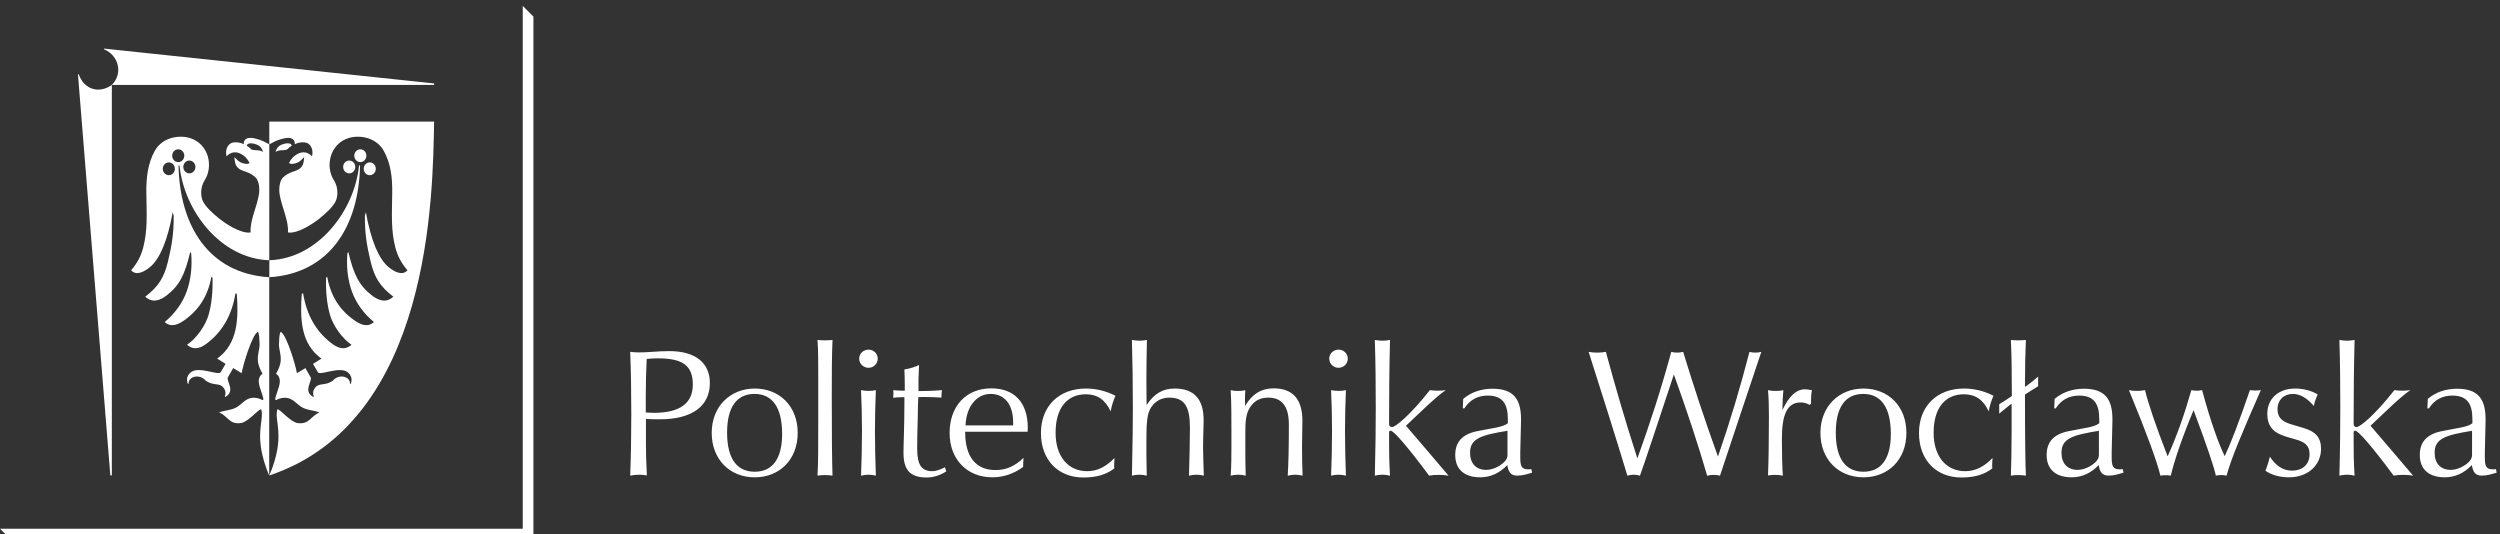 <?xml version="1.0" encoding="UTF-8" standalone="no"?>
<svg
   width="306.728mm"
   height="65.543mm"
   viewBox="0 0 306.728 65.543"
   id="svg1019"
   inkscape:version="1.0.2-2 (e86c870879, 2021-01-15)"
   sodipodi:docname="pwr_logo.svg"
   version="1.1"
   inkscape:export-filename="pwr_logo_red.svg"
   inkscape:export-xdpi="96"
   inkscape:export-ydpi="96"
   xmlns:inkscape="http://www.inkscape.org/namespaces/inkscape"
   xmlns:sodipodi="http://sodipodi.sourceforge.net/DTD/sodipodi-0.dtd"
   xmlns="http://www.w3.org/2000/svg"
   xmlns:svg="http://www.w3.org/2000/svg">
  <rect x="0" y="0" width="306.728" height="65.543" fill="#333333" stroke="none"/>
  <sodipodi:namedview
     id="namedview11"
     pagecolor="#505050"
     bordercolor="#eeeeee"
     borderopacity="1"
     inkscape:showpageshadow="0"
     inkscape:pageopacity="0"
     inkscape:pagecheckerboard="0"
     inkscape:deskcolor="#505050"
     inkscape:document-units="mm"
     showgrid="false" />
  <defs
     id="defs1013" />
  <g
     inkscape:label="Warstwa 1"
     inkscape:groupmode="layer"
     id="layer1"
     transform="translate(434.578,65.277)">
    <g
       id="Group 6"
       transform="matrix(0.255,0,0,0.255,-435.431,480.692)"
       style="fill:#000000">
      <path
         id="Object 7"
         class="shp0"
         d="m 254.86,-2138.22 v 0 l 5.13,5.14 v 251.55 H 8.47 l -5.13,-5.14 h 251.52 z"
         style="fill:#ffffff;fill-opacity:1" />
      <path
         id="Object 8"
         fill-rule="evenodd"
         class="shp0"
         d="m 132.87,-1912.33 h -0.05 c -1.98,-4.66 -3.18,-9.05 -3.76,-12.45 -0.43,-2.56 -0.58,-4.8 -0.56,-6.79 0.02,-1.98 0.2,-3.72 0.38,-5.24 0.37,-3.06 0.8,-5.34 0.13,-7.28 -0.94,-0.55 -6.15,6.02 -9.63,6.56 -5.78,0.9 -6.39,-3.45 -10.64,-5.07 3.12,-1.19 5.44,-0.95 8.16,-2.35 2.36,-1.22 4.02,-3.71 6.63,-4.46 1.8,-0.52 3.9,-0.31 6.13,0.85 0.79,0 0.19,-1.58 -0.49,-3.66 -0.53,-1.62 -1.3,-3.61 -1.34,-5.32 -0.03,-1.53 0.55,-2.84 1.83,-3.68 -1.3,-2.23 -2.11,-4.47 -2.23,-6.09 -0.26,-3.73 0.96,-5.69 0.81,-8.36 -0.1,-1.91 -0.07,-4.68 -0.8,-5.73 -2.8,1.07 -7.45,16.93 -7.82,19.91 l -4.08,-2.47 -2.54,4.45 c -0.96,1.69 3.91,6.73 -1.3,9.46 l -0.19,-0.12 c 0.49,-1.49 0.51,-2.83 -0.65,-4.34 -1.95,-2.56 -4.62,-0.74 -8.4,-3.3 -1.95,-2.24 -4.56,-2.43 -6.27,-1.72 -1.17,0.49 -2.07,1.42 -2.17,3.19 l -0.23,0.1 c -1.11,-2.51 -0.12,-4.49 1.42,-5.72 3.84,-3.06 13.26,1.77 14.3,0 l 2.37,-4.02 -4.05,-2.54 c 10.19,-7.28 10.24,-19.75 9.46,-31.11 l -0.65,-0.33 c -1.67,10.46 -6.23,18.34 -13.47,23.92 -2.73,2.09 -6.1,4.03 -9.83,0.87 4.48,-3 8.94,-9.25 10.4,-14.51 1.44,-5.14 2.06,-11.13 1.85,-17.79 l -0.54,-0.45 c -2.02,11.63 -8.34,17.56 -12.58,20.63 -2.99,2.18 -6.6,4.15 -9.9,1.17 4.86,-3.98 8.64,-9.22 10.59,-14.69 2.04,-5.71 2.71,-12.02 2.17,-18.38 l -0.47,-0.61 c -2.54,10.84 -5.2,16.21 -11.41,20.94 -3.12,2.37 -6.69,3.75 -10.23,0.55 6.44,-4.92 9.09,-9.3 10.91,-16.82 1.8,-7.43 2.89,-13.8 2.78,-22.12 l -0.48,-1.71 c -2.45,13.82 -6.26,22.42 -10.72,26.23 -3.01,2.57 -6.93,4.47 -9.27,1.7 2.98,-3.42 4.87,-7.14 5.87,-11.17 2.05,-8.23 1.61,-15.09 1.45,-26.12 -0.1,-7.2 0.68,-14.07 4.06,-20.16 3.47,-6.26 11.18,-7.83 16.8,-6.2 9.15,2.77 11.51,13.62 7.19,20.35 -2.28,3.55 -1.93,8.1 -0.71,10.34 1.49,2.74 4.58,5.57 7.58,7.99 2.71,2.2 10.45,7.55 15.25,6.78 -0.22,-2.82 0.54,-5.89 1.48,-9.02 0.93,-3.12 2.04,-6.3 2.52,-9.32 0.43,-2.73 0.07,-5.97 -1.33,-7.83 -1.62,-1.65 -3.28,-2.44 -4.91,-3.01 -2.1,-0.73 -3.33,-1.07 -4.57,-2.75 -0.65,-0.88 -0.86,-2.54 -1,-4.34 1.11,1.21 1.97,2.03 2.97,2.55 0.89,0.46 3.51,1.21 4.32,0.28 -0.86,-1.9 -2.43,-3.53 -4.31,-4.45 -2.51,-1.23 -4.89,-0.72 -6.74,1.26 -0.53,-1.98 -0.2,-4.36 1.39,-5.81 1.65,-1.51 5.1,-0.97 6.93,0.01 -0.23,-1.45 0.54,-2.84 2.61,-3.05 1.42,-0.14 2.87,0.27 4.21,0.65 2.02,0.57 3.54,1.45 5.41,2.45 v -10.96 h 79.3 c -0.65,34.98 -1.23,144.16 -79.2,170.23 h -0.06 c 1.99,-4.67 3.23,-9.04 3.81,-12.45 0.43,-2.56 0.58,-4.8 0.56,-6.79 -0.01,-1.98 -0.2,-3.72 -0.38,-5.24 -0.37,-3.06 -0.8,-5.34 -0.13,-7.28 0.94,-0.54 6.16,6.02 9.63,6.56 5.78,0.9 6.39,-3.45 10.64,-5.07 -3.12,-1.19 -5.44,-0.95 -8.16,-2.35 -2.36,-1.22 -4.02,-3.71 -6.63,-4.46 -1.8,-0.52 -3.9,-0.31 -6.13,0.85 -0.79,0 -0.19,-1.58 0.49,-3.66 0.53,-1.62 1.3,-3.61 1.34,-5.32 0.03,-1.53 -0.55,-2.84 -1.83,-3.68 1.3,-2.23 2.11,-4.47 2.23,-6.09 0.26,-3.73 -0.96,-5.68 -0.81,-8.36 0.11,-1.91 0.07,-4.68 0.8,-5.73 2.8,1.08 7.45,16.93 7.82,19.91 l 4.08,-2.47 2.54,4.45 c 0.96,1.69 -3.91,6.74 1.3,9.46 l 0.19,-0.12 c -0.49,-1.49 -0.51,-2.83 0.65,-4.34 1.95,-2.56 4.62,-0.74 8.4,-3.3 1.95,-2.24 4.56,-2.43 6.27,-1.72 1.17,0.49 2.07,1.42 2.17,3.19 l 0.23,0.1 c 1.11,-2.51 0.12,-4.49 -1.42,-5.72 -3.84,-3.06 -13.26,1.77 -14.3,0 l -2.36,-4.01 4.04,-2.55 c -10.19,-7.28 -10.24,-19.75 -9.46,-31.11 l 0.65,-0.33 c 1.67,10.46 6.23,18.34 13.47,23.92 2.73,2.09 6.1,4.03 9.83,0.87 -4.48,-3 -8.93,-9.25 -10.4,-14.51 -1.44,-5.14 -2.06,-11.13 -1.84,-17.79 l 0.53,-0.45 c 2.02,11.63 8.34,17.57 12.58,20.63 3,2.18 6.6,4.15 9.91,1.17 -4.87,-3.98 -8.65,-9.22 -10.6,-14.69 -2.04,-5.71 -2.71,-12.02 -2.17,-18.38 l 0.47,-0.61 c 2.54,10.84 5.21,16.21 11.41,20.94 3.12,2.37 6.7,3.75 10.24,0.55 -6.45,-4.92 -9.1,-9.3 -10.92,-16.82 -1.8,-7.43 -2.88,-13.8 -2.78,-22.12 l 0.48,-1.71 c 2.45,13.82 6.26,22.42 10.72,26.23 3.01,2.57 6.93,4.47 9.27,1.7 -2.98,-3.42 -4.87,-7.14 -5.87,-11.17 -2.05,-8.23 -1.61,-15.09 -1.45,-26.12 0.1,-7.2 -0.68,-14.06 -4.06,-20.16 -3.46,-6.26 -11.18,-7.83 -16.8,-6.2 -9.15,2.77 -11.51,13.62 -7.19,20.35 2.28,3.55 1.93,8.1 0.71,10.34 -1.49,2.74 -4.57,5.57 -7.58,8 -2.71,2.19 -10.44,7.55 -15.25,6.77 0.22,-2.81 -0.54,-5.89 -1.48,-9.02 -0.93,-3.12 -2.04,-6.3 -2.52,-9.31 -0.43,-2.74 -0.07,-5.97 1.33,-7.84 1.62,-1.65 3.28,-2.44 4.92,-3.01 2.1,-0.73 3.32,-1.07 4.56,-2.75 0.65,-0.88 0.86,-2.54 1,-4.33 -1.1,1.2 -1.97,2.02 -2.96,2.54 -0.9,0.46 -3.52,1.21 -4.33,0.28 0.86,-1.9 2.43,-3.53 4.31,-4.45 2.51,-1.23 4.89,-0.72 6.74,1.26 0.53,-1.98 0.2,-4.36 -1.39,-5.81 -1.65,-1.51 -5.1,-0.97 -6.93,0.01 0.23,-1.45 -0.54,-2.84 -2.61,-3.05 -1.42,-0.14 -2.87,0.27 -4.21,0.65 -2.02,0.57 -3.53,1.45 -5.41,2.45 v 0 l -0.01,55.75 c -23.48,-0.75 -41.03,-23.92 -43.18,-45.58 h -0.48 c 0.58,29.22 14.65,51.93 43.65,53.76 l 0.01,-8.18 c 0,0 0,0 0,0 l -0.01,8.18 c 0,0 0,0 0,0 z m -45.39,-147.51 c 0,-1.7 -1.3,-3.08 -2.91,-3.08 -1.6,0 -2.91,1.38 -2.91,3.08 0,1.7 1.31,3.08 2.91,3.08 1.61,0 2.91,-1.38 2.91,-3.08 z m 9.89,-0.89 c 0,-1.69 -1.31,-3.08 -2.91,-3.08 -1.61,0 -2.92,1.39 -2.92,3.08 0,1.7 1.31,3.08 2.92,3.08 1.6,0 2.91,-1.38 2.91,-3.08 z m -5.35,-5.41 c 0,-1.7 -1.31,-3.08 -2.91,-3.08 -1.61,0 -2.92,1.38 -2.92,3.08 0,1.69 1.31,3.08 2.92,3.08 1.6,0 2.91,-1.39 2.91,-3.08 z m 30.11,-4.76 c 0.68,0.33 1.35,0.89 1.87,1.47 0.76,0.92 3.22,0.47 4.63,0.89 0.85,0.25 1.25,0.61 1.31,0.45 -0.42,-0.87 -0.72,-1.74 -1.44,-2.42 -1.55,-1.48 -6.24,-2.51 -6.37,-0.39 z m 56.21,11.06 c 0,-1.7 1.3,-3.08 2.91,-3.08 1.6,0 2.91,1.38 2.91,3.08 0,1.7 -1.31,3.08 -2.91,3.08 -1.61,0 -2.91,-1.38 -2.91,-3.08 z m -9.89,-0.89 c 0,-1.69 1.31,-3.08 2.91,-3.08 1.61,0 2.92,1.39 2.92,3.08 0,1.7 -1.31,3.09 -2.92,3.09 -1.6,0 -2.91,-1.39 -2.91,-3.09 z m 5.35,-5.41 c 0,-1.7 1.31,-3.08 2.92,-3.08 1.6,0 2.91,1.38 2.91,3.08 0,1.69 -1.31,3.08 -2.91,3.08 -1.61,0 -2.92,-1.39 -2.92,-3.08 z m 2.78,4.71 c -0.58,29.22 -14.65,51.93 -43.65,53.76 v -8.18 c 23.47,-0.75 41.02,-23.92 43.17,-45.58 z m -32.89,-9.47 c -0.68,0.33 -1.35,0.89 -1.87,1.47 -0.76,0.92 -3.22,0.47 -4.63,0.89 -0.85,0.26 -1.25,0.61 -1.31,0.45 0.42,-0.87 0.72,-1.74 1.44,-2.42 1.55,-1.48 6.25,-2.51 6.37,-0.39 z m -86.54,158.57 h -0.72 l -15.58,-192.98 h 0.36 c 2.69,7.51 9.92,9.4 15.94,5.12 z m 155.06,-188.58 v 0.72 H 57.15 c 5.46,-5.51 3.39,-14.16 -3.79,-17.18 v -0.31 z"
         style="fill:#ffffff;fill-opacity:1" />
      <path
         id="Object 9"
         fill-rule="evenodd"
         class="shp0"
         d="m 320.73,-1939.31 c -1.51,0 -3.83,0 -6.59,-0.18 v 12.48 c 0,3.57 0.09,8.47 0.44,14.71 -1.25,-0.18 -2.4,-0.36 -3.65,-0.36 -1.43,0 -2.85,0.18 -4.37,0.46 0.36,-9.64 0.53,-19.53 0.53,-29.7 0,-10.69 -0.17,-20.59 -0.53,-29.86 1.69,0.18 3.03,0.27 4.28,0.27 4.37,0 9.18,-0.63 14.53,-0.63 12.66,0 19.52,5.71 19.52,15.34 0,11.05 -8.38,17.47 -24.16,17.47 z m -0.8,-29.33 c -1.78,0 -3.56,0.09 -5.44,0.27 -0.26,5.61 -0.44,11.59 -0.44,17.92 v 7.84 c 1.33,0.09 2.58,0.18 3.92,0.18 12.48,0 18.72,-4.55 18.72,-13.64 0,-9.36 -5.26,-12.57 -16.76,-12.57 z m 46.54,57.24 c -12.04,0 -20.69,-8.66 -20.69,-21.4 0,-12.66 8.92,-21.31 20.69,-21.31 12.12,0 20.68,8.65 20.68,21.31 0,13.01 -8.83,21.4 -20.68,21.4 z m -0.09,-40.12 c -8.56,0 -13.2,6.32 -13.2,18.63 0,12.39 4.64,18.81 13.29,18.81 8.55,0 13.19,-6.24 13.19,-18.19 0,-12.66 -4.64,-19.25 -13.28,-19.25 z m 33.78,39.04 c -1.16,0 -2.32,0.09 -3.48,0.28 0.36,-5.81 0.36,-14.26 0.36,-25.39 v -22.88 c 0,-6.6 0,-12.2 -0.36,-17.01 1.16,0.09 2.41,0.18 3.48,0.18 1.25,0 2.59,-0.09 3.75,-0.18 -0.36,8.01 -0.36,16.92 -0.36,26.8 0,18.07 0.09,30.91 0.36,38.48 -1.25,-0.19 -2.5,-0.28 -3.75,-0.28 z m 21.04,-51.61 c -2.41,0 -4.46,-1.97 -4.46,-4.37 0,-2.5 2.05,-4.37 4.46,-4.37 2.5,0 4.46,1.87 4.46,4.37 0,2.4 -1.96,4.37 -4.46,4.37 z m 0,51.43 c -1.16,0 -2.32,0.18 -3.57,0.46 0.27,-7.14 0.45,-14.38 0.45,-21.6 0,-6.69 -0.18,-13.21 -0.45,-19.54 1.25,0.27 2.41,0.36 3.57,0.36 1.25,0 2.5,-0.09 3.56,-0.36 -0.26,6.42 -0.44,12.85 -0.44,19.54 0,7.22 0.18,14.46 0.44,21.6 -1.06,-0.28 -2.31,-0.46 -3.56,-0.46 z m 27.99,1.35 c -8.11,0 -11.14,-3.75 -11.14,-11.97 0,-4.37 0.44,-12.3 0.44,-23.73 v -2.94 h -0.89 c -1.51,0 -3.03,0.09 -4.55,0.27 0.09,-0.8 0.18,-1.61 0.18,-2.32 0,-0.53 -0.09,-0.98 -0.09,-1.34 1.79,0.18 3.75,0.27 5.53,0.27 v -2.94 c 0,-2.57 -0.09,-4.98 -0.18,-7.28 2.68,-0.45 5,-1.16 7.05,-2.14 -0.18,3.73 -0.27,5.96 -0.27,6.85 v 5.69 c 3.21,0 6.95,-0.09 11.32,-0.45 -0.18,0.81 -0.27,1.79 -0.27,2.86 v 0.71 c -3.12,-0.18 -5.79,-0.27 -8.02,-0.27 -1.16,0 -2.23,0 -3.12,0.09 -0.09,2.41 -0.18,3.92 -0.18,4.37 0,5.52 -0.36,12.23 -0.36,20.16 0,7.68 1.79,11.07 7.31,11.07 1.52,0 3.57,-0.63 6.07,-1.87 l 0.62,1.96 c -2.85,1.87 -6.15,2.95 -9.45,2.95 z m 48.58,-22.03 h -30.04 v 0.27 c 0,11.86 5.17,18.18 14.62,18.18 5.08,0 9.36,-1.87 13.46,-5.88 -0.09,1.16 -0.17,2.32 -0.17,3.3 v 1.07 c -4.55,3.3 -9.45,5 -14.8,5 -12.31,0 -20.6,-8.75 -20.6,-21.32 0,-12.92 7.94,-21.48 20.06,-21.48 11.06,0 17.56,6.78 17.56,18.99 0,0.62 -0.09,1.25 -0.09,1.87 z m -6.95,-4.46 c 0,-8.73 -4.19,-13.72 -10.87,-13.72 -6.51,0 -11.68,5.79 -12.04,15.15 h 22.91 z m 46.89,-5.35 c -2.49,-5.52 -6.42,-8.2 -11.86,-8.2 -9.18,0 -14.62,6.69 -14.62,18.55 0,11.49 6.16,18.45 15.16,18.45 4.9,0 9,-2.05 13.19,-6.33 -0.09,1.25 -0.17,2.32 -0.17,3.21 0,0.62 0,1.25 0.08,1.78 -3.92,3.03 -8.73,4.38 -14.88,4.38 -12.13,0 -20.42,-8.39 -20.42,-21.41 0,-12.92 8.65,-21.39 21.66,-21.39 4.91,0 9.63,1.16 14.18,3.48 -0.98,2.14 -1.78,4.72 -2.32,7.48 z m 41.28,30.49 c -1.16,0 -2.32,0.18 -3.57,0.46 0.27,-9.64 0.45,-17.4 0.45,-23.19 0,-9.81 -2.5,-14.35 -9.9,-14.35 -4.1,0 -7.4,1.96 -9.36,5.7 -1.52,3.03 -1.69,8.12 -1.69,15.43 v 6.24 c 0,2.05 0.09,5.43 0.17,10.17 -1.15,-0.28 -2.4,-0.46 -3.65,-0.46 -1.16,0 -2.32,0.18 -3.48,0.46 0.36,-15.79 0.45,-26.67 0.45,-32.73 0,-11.5 -0.18,-22.33 -0.45,-32.55 1.34,0.18 2.59,0.36 3.66,0.36 1.25,0 2.49,-0.18 3.56,-0.36 -0.17,7.28 -0.26,13.77 -0.26,19.37 0,3.73 0.09,7.74 0.09,11.93 3.74,-5.52 7.75,-7.93 13.55,-7.93 9.27,0 13.9,5.08 13.9,15.16 0,3.74 -0.27,8.2 -0.27,13.37 0,3.12 0.18,7.57 0.36,13.38 -1.07,-0.28 -2.32,-0.46 -3.56,-0.46 z m 47.51,0 c -1.16,0 -2.32,0.18 -3.57,0.46 0.36,-6.07 0.54,-14.36 0.54,-24.7 0,-8.56 -3.3,-12.84 -9.9,-12.84 -3.38,0 -6.15,1.16 -8.11,3.74 -2.76,3.39 -2.94,7.76 -2.94,13.55 v 3.92 c 0,6.51 0,11.86 0.18,16.33 -1.16,-0.28 -2.41,-0.46 -3.66,-0.46 -1.16,0 -2.31,0.18 -3.56,0.46 0.35,-4.91 0.35,-9.91 0.35,-15.17 v -6.15 c 0,-7.13 0,-13.64 -0.35,-19.79 1.25,0.27 2.49,0.36 3.56,0.36 1.25,0 2.41,-0.09 3.48,-0.36 -0.09,1.52 -0.18,2.94 -0.18,4.37 0,1.07 0.09,2.14 0.09,3.21 3.3,-5.71 7.76,-8.47 13.64,-8.47 9.27,0 13.91,5.17 13.91,15.6 0,4.28 -0.18,8.56 -0.18,12.66 0,4.28 0.09,8.83 0.26,13.74 -1.15,-0.28 -2.4,-0.46 -3.56,-0.46 z m 20.86,-51.43 c -2.41,0 -4.46,-1.97 -4.46,-4.37 0,-2.5 2.05,-4.37 4.46,-4.37 2.49,0 4.46,1.87 4.46,4.37 0,2.4 -1.97,4.37 -4.46,4.37 z m 0,51.43 c -1.16,0 -2.32,0.18 -3.57,0.46 0.27,-7.14 0.45,-14.38 0.45,-21.6 0,-6.69 -0.18,-13.21 -0.45,-19.54 1.25,0.27 2.41,0.36 3.57,0.36 1.25,0 2.49,-0.09 3.56,-0.36 -0.26,6.42 -0.44,12.85 -0.44,19.54 0,7.22 0.18,14.46 0.44,21.6 -1.07,-0.28 -2.31,-0.46 -3.56,-0.46 z m 48.05,0.09 c -1.52,0 -3.03,0.09 -4.46,0.37 -10.79,-14.56 -17.12,-21.6 -18.45,-21.6 -0.8,0 -0.8,0.36 -0.8,1.16 v 4.9 c 0,3.49 0,8.75 0.44,15.54 -1.16,-0.28 -2.41,-0.46 -3.65,-0.46 -1.16,0 -2.41,0.18 -3.66,0.46 0.36,-13.49 0.45,-24.36 0.45,-32.76 0,-10.68 -0.09,-21.51 -0.45,-32.52 1.25,0.18 2.5,0.36 3.66,0.36 1.24,0 2.49,-0.18 3.65,-0.36 -0.36,14.11 -0.44,26.55 -0.44,37.44 v 2.94 c 0,0.98 0.44,1.52 1.42,1.52 1.61,0 8.65,-5.62 18.19,-17.76 1.33,0.18 2.58,0.27 3.83,0.27 1.25,0 2.59,-0.09 3.83,-0.27 -2.94,1.96 -6.59,5.26 -11.32,9.72 l -7.84,7.41 c 5.79,6.78 12.65,14.73 20.5,24.01 -1.6,-0.28 -3.3,-0.37 -4.9,-0.37 z m 37.97,0.36 c -3.03,0 -4.28,-1.61 -4.81,-5.08 -3.66,3.83 -8.02,5.89 -13.02,5.89 -7.75,0 -12.03,-3.93 -12.03,-10.71 0,-6.24 3.3,-9.89 10.16,-11.41 7.67,-1.6 12.93,-1.96 15.16,-3.92 v -1.87 c 0,-7.67 -2.68,-11.41 -9.72,-11.41 -4.81,0 -8.56,2.05 -11.23,6.15 h -0.72 l 0.18,-4.55 c 3.75,-3.21 8.65,-4.9 14.09,-4.9 9.89,0 13.73,4.72 13.73,14.62 v 1.07 l -0.36,14.89 v 2.4 c 0,4.19 0.53,5.8 3.83,5.8 0.45,0 0.98,0 1.52,-0.09 l 0.35,1.69 c -2.4,0.72 -4.63,1.43 -7.13,1.43 z m -4.72,-21.57 c -12.57,2.05 -18.01,3.65 -18.01,10.51 0,5.26 2.94,8.29 7.76,8.29 2.85,0 6.41,-1.51 8.73,-3.83 1.43,-1.43 1.52,-2.5 1.52,-3.74 z m 102.25,21.58 c -0.98,-0.28 -1.96,-0.37 -3.03,-0.37 -1.07,0 -2.05,0.09 -3.12,0.46 -4.64,-15.97 -10.08,-32.19 -16.05,-48.78 -8.38,25.32 -13.73,41.55 -16.31,48.69 -0.98,-0.28 -1.96,-0.46 -3.03,-0.46 -0.98,0 -1.96,0.18 -3.03,0.46 -5.62,-18.55 -11.86,-38.34 -18.64,-59.56 1.34,0.27 2.77,0.36 4.19,0.36 1.34,0 2.77,-0.09 4.11,-0.36 4.45,16.49 9.44,33.61 15.15,51.26 5.88,-16.23 11.41,-33.25 16.31,-51.26 0.98,0.27 1.87,0.36 2.86,0.36 0.89,0 1.87,-0.09 2.85,-0.36 5.08,16.58 10.61,33.43 16.76,50.37 5.7,-16.5 10.78,-33.34 15.15,-50.37 0.89,0.27 1.78,0.36 2.77,0.36 0.98,0 1.96,-0.09 2.94,-0.36 -6.87,20.32 -13.37,40.11 -19.88,59.56 z m 43.77,-34.51 -0.72,0.44 c -1.42,-0.8 -2.76,-1.15 -4.19,-1.15 -6.59,0 -9.09,5.79 -9.09,17.65 0,7.75 0.18,13.64 0.45,17.57 -1.25,-0.28 -2.59,-0.37 -3.84,-0.37 -1.07,0 -2.14,0.09 -3.29,0.27 0.26,-6.15 0.44,-15.69 0.44,-28.44 0,-4.63 -0.09,-8.82 -0.44,-12.57 1.33,0.27 2.58,0.36 3.74,0.36 1.25,0 2.5,-0.09 3.65,-0.36 -0.26,2.77 -0.44,5.97 -0.44,9.54 3.12,-6.6 6.6,-9.98 10.87,-9.98 0.81,0 1.88,0.18 3.3,0.44 -0.35,1.79 -0.44,4.1 -0.44,6.6 z m 25.23,35.31 c -12.04,0 -20.69,-8.66 -20.69,-21.4 0,-12.66 8.92,-21.31 20.69,-21.31 12.12,0 20.68,8.65 20.68,21.31 0,13.01 -8.83,21.4 -20.68,21.4 z m -0.09,-40.12 c -8.56,0 -13.2,6.32 -13.2,18.63 0,12.39 4.64,18.81 13.29,18.81 8.55,0 13.19,-6.24 13.19,-18.19 0,-12.66 -4.64,-19.25 -13.28,-19.25 z m 60.35,8.37 c -2.5,-5.52 -6.42,-8.2 -11.86,-8.2 -9.18,0 -14.62,6.69 -14.62,18.55 0,11.49 6.15,18.45 15.16,18.45 4.9,0 9,-2.05 13.19,-6.33 -0.09,1.25 -0.18,2.32 -0.18,3.21 0,0.62 0,1.25 0.09,1.78 -3.92,3.03 -8.74,4.38 -14.89,4.38 -12.12,0 -20.41,-8.39 -20.41,-21.41 0,-12.92 8.65,-21.39 21.66,-21.39 4.9,0 9.63,1.16 14.18,3.48 -0.99,2.14 -1.79,4.72 -2.32,7.48 z m 17.47,-8.06 c 0,20.92 0.18,33.47 0.44,39.01 -1.24,-0.19 -2.49,-0.28 -3.74,-0.28 -1.16,0 -2.32,0.09 -3.48,0.28 0.18,-5.09 0.36,-12.39 0.36,-22 v -12.64 c -0.36,0.17 -2.23,1.76 -5.97,4.79 v -4.53 c 2.67,-1.6 3.48,-2.14 6.06,-3.92 v -2.32 c 0,-9.25 -0.09,-17.45 -0.45,-24.66 1.16,0.09 2.41,0.18 3.48,0.18 1.25,0 2.59,-0.09 3.74,-0.18 -0.26,5.53 -0.44,13.36 -0.44,21.63 v 0.98 c 3.03,-2.14 5.08,-3.9 6.33,-4.98 v 4.63 c -2.94,1.78 -3.66,2.31 -6.33,4.01 z m 40.29,39 c -3.03,0 -4.28,-1.61 -4.81,-5.08 -3.65,3.83 -8.02,5.89 -13.02,5.89 -7.75,0 -12.03,-3.93 -12.03,-10.71 0,-6.24 3.3,-9.89 10.16,-11.41 7.67,-1.6 12.93,-1.96 15.16,-3.92 v -1.87 c 0,-7.67 -2.68,-11.41 -9.72,-11.41 -4.81,0 -8.56,2.05 -11.23,6.15 h -0.71 l 0.17,-4.55 c 3.75,-3.21 8.65,-4.9 14.09,-4.9 9.89,0 13.73,4.72 13.73,14.62 v 1.07 l -0.36,14.89 v 2.4 c 0,4.19 0.53,5.8 3.83,5.8 0.45,0 0.98,0 1.52,-0.09 l 0.35,1.69 c -2.4,0.72 -4.63,1.43 -7.13,1.43 z m -4.72,-21.57 c -12.57,2.05 -18.01,3.65 -18.01,10.51 0,5.26 2.94,8.29 7.76,8.29 2.85,0 6.42,-1.51 8.73,-3.83 1.43,-1.43 1.52,-2.5 1.52,-3.74 z m 61.42,21.58 c -0.89,-0.19 -1.78,-0.28 -2.67,-0.28 -0.81,0 -1.61,0.09 -2.5,0.28 -0.54,-3.22 -4.01,-13.67 -10.7,-31.51 -5.61,13.48 -9.18,24.01 -10.96,31.51 -0.8,-0.19 -1.7,-0.19 -2.5,-0.19 -0.89,0 -1.6,0 -2.5,0.19 -1.69,-7.05 -6.77,-20.8 -15.15,-41.14 1.25,0.27 2.5,0.36 3.83,0.36 1.25,0 2.59,-0.09 3.93,-0.36 1.51,6.33 5.08,16.95 10.87,31.86 4.37,-9.64 8.11,-20.25 11.41,-31.86 0.89,0.18 1.78,0.27 2.59,0.27 0.8,0 1.69,-0.09 2.58,-0.27 4.19,15.53 8.11,26.14 10.88,31.77 2.49,-5.19 6.68,-15.8 12.12,-31.77 0.98,0.09 1.79,0.18 2.68,0.18 0.89,0 1.78,-0.09 2.58,-0.18 -8.56,19.45 -14.35,33.02 -16.49,41.14 z m 30.04,0.8 c -4.37,0 -8.29,-1.08 -11.32,-3.13 0.89,-2.32 1.6,-4.55 2.14,-6.78 2.85,4.46 6.42,6.69 10.61,6.69 5.17,0 8.47,-3.03 8.47,-7.93 0,-4.1 -2.23,-5.89 -6.87,-7.13 l -4.01,-1.16 c -6.6,-1.88 -9.45,-5.08 -9.45,-11.23 0,-6.96 5.17,-12.04 13.37,-12.04 4.19,0 7.94,1.07 10.88,2.85 -0.89,1.87 -1.52,3.66 -1.87,5.53 -3.3,-3.83 -6.6,-5.79 -10.08,-5.79 -4.36,0 -7.4,2.94 -7.4,7.3 0,4.02 2.14,5.98 6.6,7.32 l 5.97,1.78 c 5.71,1.69 8.38,4.54 8.38,9.98 0,7.76 -6.15,13.74 -15.42,13.74 z m 54.83,-1.17 c -1.52,0 -3.04,0.09 -4.46,0.37 -10.79,-14.56 -17.12,-21.6 -18.45,-21.6 -0.81,0 -0.81,0.36 -0.81,1.16 v 4.9 c 0,3.49 0,8.75 0.45,15.54 -1.16,-0.28 -2.41,-0.46 -3.66,-0.46 -1.16,0 -2.4,0.18 -3.65,0.46 0.36,-13.49 0.44,-24.36 0.44,-32.76 0,-10.68 -0.08,-21.51 -0.44,-32.52 1.25,0.18 2.49,0.36 3.65,0.36 1.25,0 2.5,-0.18 3.66,-0.36 -0.36,14.11 -0.45,26.55 -0.45,37.44 v 2.94 c 0,0.98 0.45,1.52 1.43,1.52 1.6,0 8.65,-5.62 18.18,-17.76 1.34,0.18 2.59,0.27 3.84,0.27 1.25,0 2.58,-0.09 3.83,-0.27 -2.94,1.96 -6.6,5.26 -11.32,9.72 l -7.85,7.41 c 5.8,6.78 12.66,14.73 20.51,24.01 -1.61,-0.28 -3.3,-0.37 -4.9,-0.37 z m 37.97,0.36 c -3.03,0 -4.28,-1.61 -4.81,-5.08 -3.66,3.83 -8.03,5.89 -13.02,5.89 -7.75,0 -12.03,-3.93 -12.03,-10.71 0,-6.24 3.3,-9.89 10.16,-11.41 7.67,-1.6 12.93,-1.96 15.15,-3.92 v -1.87 c 0,-7.67 -2.67,-11.41 -9.71,-11.41 -4.82,0 -8.56,2.05 -11.23,6.15 h -0.72 l 0.18,-4.55 c 3.74,-3.21 8.65,-4.9 14.09,-4.9 9.89,0 13.72,4.72 13.72,14.62 v 1.07 l -0.35,14.89 v 2.4 c 0,4.19 0.53,5.8 3.83,5.8 0.45,0 0.98,0 1.52,-0.09 l 0.35,1.69 c -2.4,0.72 -4.63,1.43 -7.13,1.43 z m -4.72,-21.57 c -12.57,2.05 -18.01,3.65 -18.01,10.51 0,5.26 2.94,8.29 7.75,8.29 2.86,0 6.42,-1.51 8.74,-3.83 1.43,-1.43 1.52,-2.5 1.52,-3.74 z"
         style="fill:#ffffff;fill-opacity:1" />
    </g>
  </g>
</svg>
